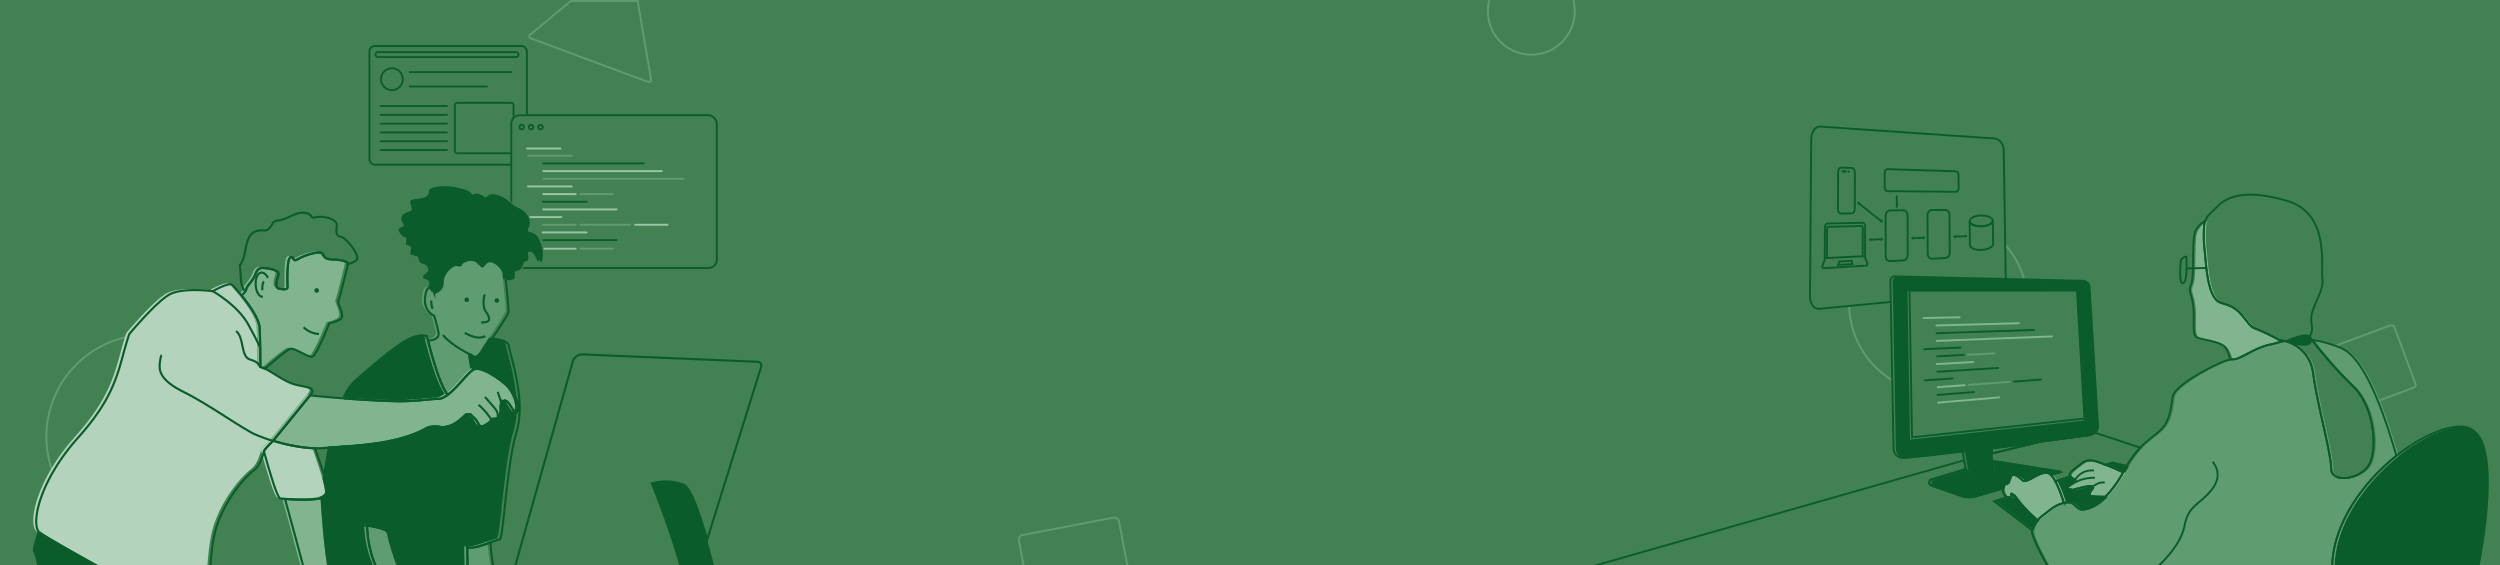 <svg id="Layer_1" data-name="Layer 1" xmlns="http://www.w3.org/2000/svg" xmlns:xlink="http://www.w3.org/1999/xlink" viewBox="0 0 1300 294"><defs><style>.cls-1,.cls-11,.cls-12,.cls-13,.cls-15,.cls-16,.cls-4,.cls-5,.cls-6,.cls-8{fill:none;}.cls-2{clip-path:url(#clip-path);}.cls-3{fill:#428252;}.cls-11,.cls-4{stroke:#5f9c70;}.cls-11,.cls-12,.cls-13,.cls-15,.cls-16,.cls-4,.cls-5,.cls-6,.cls-8{stroke-miterlimit:10;}.cls-13,.cls-15,.cls-5,.cls-6,.cls-8{stroke:#0a5d2b;}.cls-6{stroke-width:0.667px;}.cls-7{fill:#0a5d2b;}.cls-8{stroke-width:0.642px;}.cls-9{fill:#80b590;}.cls-10{fill:#5f9c70;}.cls-11,.cls-12,.cls-13,.cls-16{stroke-linecap:round;}.cls-12{stroke:#99c5a6;}.cls-14{fill:#b3d3bc;}.cls-15{stroke-width:1.116px;}.cls-16{stroke:#80b590;}</style><clipPath id="clip-path"><rect class="cls-1" width="1300" height="294"/></clipPath></defs><g class="cls-2"><rect class="cls-3" width="1300" height="294"/><rect class="cls-4" x="533.853" y="273.216" width="52.998" height="52.998" rx="2.37" transform="translate(-46.3 110.513) rotate(-10.819)"/><rect class="cls-4" x="1217.039" y="173.548" width="34.607" height="34.607" rx="1.547" transform="translate(10.671 441.16) rotate(-20.35)"/><path class="cls-4" d="M331.613.514H296.827l-21.258,17.592a1.036,1.036,0,0,0,.3,1.77l61.304,22.788a1.036,1.036,0,0,0,1.383-1.144Z"/><circle class="cls-4" cx="1007.966" cy="158.003" r="46.393"/><circle class="cls-4" cx="796.286" cy="5.852" r="22.591"/><circle class="cls-4" cx="77.122" cy="227.052" r="53.002"/><rect class="cls-3" x="191.505" y="23.535" width="81.88" height="61.707" rx="2.819"/><rect class="cls-5" x="192.096" y="23.928" width="81.88" height="61.707" rx="2.819"/><rect class="cls-5" x="195.236" y="27.078" width="74.432" height="2.594" rx="1.297"/><line class="cls-5" x1="197.496" y1="55.149" x2="232.794" y2="55.149"/><line class="cls-5" x1="197.496" y1="59.722" x2="232.794" y2="59.722"/><line class="cls-5" x1="197.496" y1="64.296" x2="232.794" y2="64.296"/><line class="cls-5" x1="197.496" y1="68.869" x2="232.794" y2="68.869"/><line class="cls-5" x1="197.496" y1="73.442" x2="232.794" y2="73.442"/><line class="cls-5" x1="197.496" y1="78.015" x2="232.794" y2="78.015"/><rect class="cls-5" x="236.488" y="53.464" width="30.568" height="26.236" rx="1.199"/><line class="cls-5" x1="212.683" y1="37.515" x2="266.358" y2="37.515"/><line class="cls-5" x1="212.683" y1="44.99" x2="253.601" y2="44.99"/><circle class="cls-5" cx="203.796" cy="41.183" r="5.678"/><path class="cls-3" d="M1043.055,151.484l-96.204,9.036a6.56,6.56,0,0,1-7.171-6.741l.292-79.011A10.6,10.6,0,0,1,951.418,64.24l82.622,6.614a9.023,9.023,0,0,1,8.503,8.944Z"/><path class="cls-5" d="M1038.258,151.753l-92.291,8.816c-2.657.254-4.787-2.627-4.758-6.434q.309-40.866.618-81.733c.029-3.807,2.165-6.749,4.771-6.571l90.532,6.184c2.606.178,4.758,2.873,4.806,6.02q.522,33.78,1.044,67.56C1043.029,148.742,1040.914,151.499,1038.258,151.753Z"/><path class="cls-5" d="M1030.209,112.064c-3.326.048-6.009,1.355-5.992,2.918.017,1.563,2.73,2.76,6.06,2.674,3.33-.086,6.013-1.392,5.992-2.918C1036.248,113.213,1033.535,112.016,1030.209,112.064Z"/><path class="cls-5" d="M1030.277,117.657c-3.33.086-6.044-1.111-6.06-2.674.053,4.984.079,7.476.132,12.46.017,1.563,2.738,2.693,6.078,2.524,3.34-.169,6.031-1.543,6.01-3.068-.067-4.864-.1-7.296-.167-12.16C1036.29,116.264,1033.607,117.57,1030.277,117.657Z"/><path class="cls-5" d="M989.86,135.388c-2.866.163-4.3.244-7.166.407-1.192.068-2.159-1.175-2.16-2.777-.003-8.272-.004-12.408-.007-20.68-.001-1.601.96-2.908,2.145-2.918l7.125-.06c1.185-.01,2.15,1.253,2.155,2.821l.058,20.245C992.015,133.995,991.052,135.321,989.86,135.388Z"/><path class="cls-5" d="M1011.743,134.144l-7.166.407c-1.192.068-2.165-1.123-2.173-2.66-.042-7.94-.062-11.91-.104-19.851-.008-1.537.946-2.791,2.132-2.801,2.85-.024,4.275-.036,7.125-.06a2.485,2.485,0,0,1,2.168,2.704c.062,7.766.093,11.65.155,19.416A2.641,2.641,0,0,1,1011.743,134.144Z"/><path class="cls-5" d="M1017.011,99.746,981.54,99.385c-.833-.008-1.509-.931-1.509-2.06-.001-2.945-.001-4.417-.002-7.362-0-1.129.673-2.023,1.504-1.997l35.383,1.11a1.823,1.823,0,0,1,1.522,1.946l.063,6.839A1.698,1.698,0,0,1,1017.011,99.746Z"/><path class="cls-5" d="M962.905,110.962l-5.642.061c-.86.009-1.552-.967-1.546-2.181.038-7.813.056-11.719.094-19.531.006-1.214.704-2.176,1.559-2.149l5.614.177c.855.027,1.546,1.018,1.542,2.213-.024,7.692-.035,11.538-.059,19.23C964.465,109.977,963.765,110.953,962.905,110.962Z"/><path class="cls-6" d="M959.818,89.458l-1.621-.045c-.118-.003-.214-.141-.213-.309h0c.001-.167.097-.3.216-.297l1.62.046c.118.003.214.141.213.308h0C960.033,89.329,959.936,89.462,959.818,89.458Z"/><path class="cls-5" d="M966.552,105.711c4.763,3.842,7.149,5.722,11.932,9.399"/><path class="cls-5" d="M986.378,107.514l-.008-5.164"/><path class="cls-7" d="M965.589,105.014c.336.718.504,1.076.84,1.792.281-.765.421-1.147.702-1.911C966.514,104.942,966.206,104.966,965.589,105.014Z"/><path class="cls-7" d="M979.257,115.611c-.309-.719-.464-1.078-.773-1.799-.309.731-.464,1.097-.774,1.829Z"/><path class="cls-7" d="M986.282,101.149c-.307.713-.461,1.07-.768,1.785l1.543.006C986.746,102.225,986.591,101.866,986.282,101.149Z"/><path class="cls-7" d="M986.326,108.667c.308-.717.462-1.076.769-1.791l-1.544.006C985.86,107.597,986.015,107.954,986.326,108.667Z"/><path class="cls-5" d="M972.317,124.625l6.165-.22"/><path class="cls-7" d="M971.689,124.647c.536.405.804.607,1.341,1.01.001-.846.002-1.269.003-2.116C972.495,123.983,972.227,124.204,971.689,124.647Z"/><path class="cls-7" d="M979.419,124.371c-.537-.399-.805-.599-1.342-1-0.0.839-0,1.258-0,2.096C978.614,125.028,978.883,124.809,979.419,124.371Z"/><path class="cls-5" d="M994.234,123.842l6.166-.22"/><path class="cls-7" d="M993.606,123.865c.538.388.807.582,1.346.968-.003-.813-.004-1.219-.007-2.032C994.409,123.225,994.142,123.438,993.606,123.865Z"/><path class="cls-7" d="M1001.336,123.589c-.539-.382-.808-.574-1.347-.958.004.805.006,1.207.009,2.012C1000.534,124.22,1000.802,124.009,1001.336,123.589Z"/><path class="cls-5" d="M1016.151,123.06l6.165-.22"/><path class="cls-7" d="M1015.523,123.082c.54.371.81.557,1.351.926-.007-.779-.01-1.169-.017-1.948C1016.323,122.468,1016.057,122.672,1015.523,123.082Z"/><path class="cls-7" d="M1023.253,122.806c-.541-.365-.811-.549-1.352-.916l.019,1.928C1022.454,123.412,1022.72,123.21,1023.253,122.806Z"/><path class="cls-5" d="M971.021,136.923c-.471-1.158-.706-1.739-1.177-2.902.013-6.512.019-9.768.032-16.281.002-1.057-.619-1.902-1.388-1.887l-18.127.358c-.769.015-1.397.917-1.404,2.014-.046,6.749-.069,10.124-.116,16.873-.474,1.266-.712,1.9-1.187,3.171-.211.564.066,1.215.506,1.189,8.938-.534,13.406-.801,22.345-1.336C970.945,138.096,971.227,137.44,971.021,136.923Zm-15.287.823c.27-.703.405-1.054.675-1.755l6.499-.355c.142.671.213,1.006.356,1.676C960.252,137.486,958.746,137.573,955.734,137.746Zm12.871-4.511-18.596.946c.036-6.112.054-9.168.09-15.28.003-.528.306-.963.677-.971l17.191-.391c.371-.008.671.399.669.91C968.625,124.363,968.618,127.321,968.605,133.236Z"/><path class="cls-8" d="M961.031,89.232c-.001.204.116.372.261.376.145.004.263-.158.264-.362s-.116-.372-.261-.376C961.15,88.866,961.032,89.028,961.031,89.232Z"/><path class="cls-3" d="M1034.267,232.584c.138.93.288,1.927.441,2.93,9.537-2.325,18.346-4.471,25.853-6.298C1052.376,230.284,1043.264,231.456,1034.267,232.584Z"/><path class="cls-3" d="M1280.807,221.343c-9.037-.733-22.366,5.182-34.855,15.129-17.349,13.817-33.075,35.417-33.414,57.808h75.271C1288.392,291.946,1302.396,223.093,1280.807,221.343Z"/><path class="cls-3" d="M1160.606,186.333c3.501.583,11.086-5.835,19.255-7.585,2.457-.526,5.021-1.315,7.943-1.941a18.142,18.142,0,0,0-2.881-.546s-3.61-2.106-9.025-4.513-4.513-1.203-8.123-5.716-5.415-6.919-12.936-9.025-7.822-21.359-8.724-28.278a66.915,66.915,0,0,1-.159-11.667,9.475,9.475,0,0,1,.562-2.68,11.371,11.371,0,0,0-5.216,5.623c-1.805,4.212-.301,23.164-2.106,27.376-1.805,4.212.602,4.513,1.203,12.334s-.902,14.139,2.106,15.343c3.008,1.203,10.83,1.805,13.838,4.513,1.63,1.467,2.638,4.429,3.223,6.841A3.224,3.224,0,0,1,1160.606,186.333Z"/><path class="cls-3" d="M1223.13,200.026a207.526,207.526,0,0,1-21.074-23.818c-.424-.555-.727-.951-.887-1.151-1.203-1.504,1.805-.602.602-7.822s6.618-15.643,5.716-22.563,3.911-33.994-18.05-40.613-31.287-2.106-35.799,2.106c-2.347,2.191-3.392,3.405-4.278,4.15a9.599,9.599,0,0,0-2.841,4.066,9.475,9.475,0,0,0-.562,2.68,66.915,66.915,0,0,0,.159,11.667c.902,6.919,1.203,26.173,8.724,28.278s9.326,4.513,12.936,9.025,2.708,3.309,8.123,5.716,9.025,4.513,9.025,4.513a18.142,18.142,0,0,1,2.881.546A19.495,19.495,0,0,1,1201.03,187.66a22.008,22.008,0,0,1,1.643,6.049c2.106,16.245,9.326,41.214,9.326,49.337s15.643,5.716,19.855-2.106S1234.862,211.157,1223.13,200.026Z"/><path class="cls-3" d="M1045.783,257.28l1.096-.36C1045.418,255.373,1045.583,256.531,1045.783,257.28Z"/><path class="cls-3" d="M1056.496,275.144l-19.583-14.951,6.687-2.196c-.83-.284-1.68-1.063-2.175-2.918a7.141,7.141,0,0,1-.255-1.552c-5.633,1.629-10.768,3.119-14.057,4.075a12.168,12.168,0,0,1-7.415-.2l-15.586-5.455a1.661,1.661,0,0,1,.067-3.158l17.782-5.393-.792-4.578c-50.816,12.405-113.38,27.759-113.915,28.294-.903.902-.602,15.944-.602,15.944l37.604,10.529,120.657.695S1056.467,279.62,1056.467,275.536C1056.467,275.403,1056.486,275.274,1056.496,275.144Z"/><path class="cls-3" d="M1060.561,229.217c-7.506,1.827-16.316,3.972-25.853,6.298.211,1.391.426,2.79.619,4.041a12.703,12.703,0,0,1,3.577.041l32.905,5.254c-.185,0-2.336.583-5.635,1.51a13.459,13.459,0,0,1,2.445,3.419l7.666-2.518c-1.34-1.482,1.81-3.525,5.752-6.623,3.992-3.137,7.447-1.408,12.664.574l3.581-1.176s3.722.91,7.436,1.775a51.347,51.347,0,0,1,7.04-9.541l-23.976-7.943a4.928,4.928,0,0,1-2.967,1.552C1080.68,226.568,1071.44,227.799,1060.561,229.217Z"/><path class="cls-3" d="M1076.322,260.795c1.875.156,3.968,3.724,6.095,3.727,4.139.007,8.434-2.834,12.278-6.775a53.565,53.565,0,0,1-6.942-.261c-4.212-.602,0-3.309,0-4.813,0-1.504-9.928,1.504-9.928,1.504a18.928,18.928,0,0,1-3.61-.902c-1.504-.602,4.513-4.212,4.513-4.212l-2.106-1.504a2.084,2.084,0,0,1-.337-.296l-7.666,2.518a66.095,66.095,0,0,1,4.395,11.244A11.251,11.251,0,0,1,1076.322,260.795Z"/><path class="cls-3" d="M1059.28,269.98a65.203,65.203,0,0,1-10.936-11.291c-.613-.801-1.092-1.373-1.466-1.769l-1.096.36c.075.282.155.507.155.507a3.228,3.228,0,0,1-2.338.21l-6.687,2.196,19.583,14.951A8.774,8.774,0,0,1,1059.28,269.98Z"/><path class="cls-3" d="M1094.702,241.213c.287.109.576.218.873.328,2.315.853,5.37,2.199,8.286,3.559.045-.083.093-.167.138-.25.587-1.084,1.159-2.091,1.72-3.038-3.714-.865-7.436-1.775-7.436-1.775Z"/><path class="cls-3" d="M1095.576,241.541c-.298-.11-.587-.219-.873-.328-5.217-1.982-8.672-3.711-12.664-.574-3.942,3.098-7.093,5.141-5.752,6.623a2.084,2.084,0,0,0,.337.296l2.106,1.504s-6.017,3.61-4.513,4.212a18.928,18.928,0,0,0,3.61.902s9.928-3.008,9.928-1.504c0,1.504-4.212,4.212,0,4.813a53.565,53.565,0,0,0,6.942.261,59.933,59.933,0,0,0,9.166-12.646C1100.945,243.74,1097.89,242.394,1095.576,241.541Z"/><path class="cls-3" d="M1217.206,180.498a61.056,61.056,0,0,0-15.15-4.29A207.526,207.526,0,0,0,1223.13,200.026c11.733,11.131,12.936,33.092,8.724,40.914s-19.855,10.228-19.855,2.106-7.22-33.092-9.326-49.337a22.008,22.008,0,0,0-1.643-6.049,19.495,19.495,0,0,0-13.225-10.853c-2.922.626-5.486,1.415-7.943,1.941-8.169,1.751-15.754,8.169-19.255,7.585a3.224,3.224,0,0,0-1.04.078c-5.966,1.159-28.799,13.201-29.886,19.178-1.167,6.418-1.167,13.42-7.585,18.672-3.364,2.753-6.316,4.845-9.337,8.011a51.347,51.347,0,0,0-7.04,9.541c-.561.947-1.133,1.954-1.72,3.038-.045.083-.092.167-.138.25a59.933,59.933,0,0,1-9.166,12.646c-3.844,3.941-8.139,6.782-12.278,6.775-2.127-.004-4.22-3.571-6.095-3.727a11.251,11.251,0,0,0-3.308.229c-4.404.946-7.836,4.174-9.269,5.248a36.574,36.574,0,0,0-4.466,3.708,8.774,8.774,0,0,0-2.784,5.164c-.01.131-.029.26-.029.392,0,4.085,8.446,18.745,8.446,18.745h147.625c.339-22.392,16.065-43.991,33.414-57.808C1239.421,214.194,1229.558,185.584,1217.206,180.498Z"/><path class="cls-3" d="M1043.531,251.168l1.203-3.309c1.203-3.309,5.114-.301,6.919,1.504s8.123-4.813,12.936-3.911a3.35,3.35,0,0,1,1.585.908c3.299-.927,5.45-1.51,5.635-1.51l-32.905-5.254a12.703,12.703,0,0,0-3.577-.041c.385,2.496.683,4.393.683,4.393l-13.538,2.407-.512-2.959-17.782,5.393a1.661,1.661,0,0,0-.067,3.158l15.586,5.455a12.168,12.168,0,0,0,7.415.2c3.29-.956,8.424-2.446,14.057-4.075C1041.058,250.724,1043.531,251.168,1043.531,251.168Z"/><path class="cls-3" d="M1068.619,249.78a13.459,13.459,0,0,0-2.445-3.419,3.35,3.35,0,0,0-1.585-.908c-4.813-.902-11.131,5.716-12.936,3.911s-5.716-4.813-6.919-1.504l-1.203,3.309s-2.473-.444-2.36,2.359a7.141,7.141,0,0,0,.255,1.552c.495,1.855,1.345,2.634,2.175,2.918a3.228,3.228,0,0,0,2.338-.21s-.08-.225-.155-.507c-.2-.749-.365-1.906,1.096-.36.374.395.853.968,1.466,1.769A65.203,65.203,0,0,0,1059.28,269.98a36.574,36.574,0,0,1,4.466-3.708c1.433-1.075,4.865-4.303,9.269-5.248A66.095,66.095,0,0,0,1068.619,249.78Z"/><path class="cls-3" d="M1035.327,239.555c-.193-1.251-.408-2.65-.619-4.041-.152-1.003-.303-2-.441-2.93-4.71.591-9.386,1.168-13.882,1.713l.783,4.521.792,4.578.512,2.959,13.538-2.407S1035.713,242.051,1035.327,239.555Z"/><path class="cls-3" d="M1085.659,148.116a2.642,2.642,0,0,0-2.612-2.623l-97.928-2.299a2.285,2.285,0,0,0-2.311,2.329l1.661,87.197a5.006,5.006,0,0,0,5.395,4.899c6.368-.496,17.705-1.771,30.523-3.323,4.495-.544,9.172-1.122,13.882-1.713,8.997-1.128,18.109-2.3,26.293-3.367,10.88-1.418,20.119-2.649,25.255-3.337a4.99,4.99,0,0,0,4.296-4.967Z"/><path class="cls-5" d="M1035.648,233.275c.138.93.288,1.927.441,2.93,9.537-2.325,18.346-4.471,25.852-6.298C1053.757,230.974,1044.645,232.147,1035.648,233.275Z"/><path class="cls-7" d="M1282.188,222.033c-9.037-.733-22.366,5.182-34.855,15.129-17.349,13.817-33.075,35.417-33.414,57.808h75.271C1289.773,292.637,1303.777,223.784,1282.188,222.033Z"/><path class="cls-9" d="M1161.987,187.023c3.501.583,11.086-5.835,19.255-7.585,2.457-.526,5.021-1.315,7.943-1.941a18.142,18.142,0,0,0-2.881-.546s-3.61-2.106-9.025-4.513-4.513-1.203-8.123-5.716-5.415-6.919-12.936-9.025-7.822-21.359-8.724-28.278a66.915,66.915,0,0,1-.159-11.667,9.475,9.475,0,0,1,.562-2.68,11.371,11.371,0,0,0-5.216,5.623c-1.805,4.212-.301,23.164-2.106,27.376-1.805,4.212.602,4.513,1.203,12.334s-.902,14.139,2.106,15.343c3.008,1.203,10.83,1.805,13.838,4.513,1.63,1.467,2.638,4.429,3.223,6.841A3.224,3.224,0,0,1,1161.987,187.023Z"/><path class="cls-3" d="M1224.51,200.716a207.526,207.526,0,0,1-21.074-23.818c-.424-.555-.727-.951-.887-1.151-1.203-1.504,1.805-.602.602-7.822s6.618-15.643,5.716-22.563,3.911-33.994-18.05-40.613-31.287-2.106-35.799,2.106c-2.347,2.191-3.392,3.405-4.278,4.15a9.599,9.599,0,0,0-2.841,4.066,9.475,9.475,0,0,0-.562,2.68,66.915,66.915,0,0,0,.159,11.667c.902,6.919,1.203,26.173,8.724,28.278s9.326,4.513,12.936,9.025,2.708,3.309,8.123,5.716,9.025,4.513,9.025,4.513a18.142,18.142,0,0,1,2.881.546,19.495,19.495,0,0,1,13.225,10.853,22.008,22.008,0,0,1,1.643,6.049c2.106,16.245,9.326,41.214,9.326,49.337s15.643,5.716,19.855-2.106S1236.243,211.847,1224.51,200.716Z"/><path class="cls-5" d="M1047.164,257.97l1.096-.36C1046.799,256.064,1046.964,257.221,1047.164,257.97Z"/><path class="cls-3" d="M1057.877,275.834l-19.583-14.951,6.687-2.196c-.83-.284-1.68-1.063-2.175-2.918a7.141,7.141,0,0,1-.255-1.552c-5.633,1.629-10.768,3.119-14.057,4.075a12.168,12.168,0,0,1-7.415-.2l-15.586-5.455a1.661,1.661,0,0,1,.067-3.158l17.782-5.393-.792-4.578c-50.816,12.405-113.38,27.759-113.915,28.294-.903.902-.602,15.944-.602,15.944l37.604,10.529,120.657.695s-8.446-14.66-8.446-18.745C1057.848,276.094,1057.867,275.965,1057.877,275.834Z"/><path class="cls-3" d="M1061.942,229.907c-7.506,1.827-16.316,3.972-25.852,6.298.211,1.391.426,2.79.619,4.041a12.703,12.703,0,0,1,3.577.041l32.905,5.254c-.185,0-2.336.583-5.635,1.51a13.459,13.459,0,0,1,2.445,3.419l7.666-2.518c-1.34-1.482,1.81-3.525,5.752-6.623,3.992-3.137,7.447-1.408,12.664.574l3.581-1.176s3.722.91,7.436,1.775a51.347,51.347,0,0,1,7.04-9.541l-23.976-7.943a4.928,4.928,0,0,1-2.967,1.552C1082.061,227.259,1072.821,228.489,1061.942,229.907Z"/><path class="cls-7" d="M1077.703,261.485c1.875.156,3.968,3.724,6.095,3.727,4.139.007,8.434-2.834,12.278-6.775a53.565,53.565,0,0,1-6.942-.261c-4.212-.602,0-3.309,0-4.813,0-1.504-9.928,1.504-9.928,1.504a18.928,18.928,0,0,1-3.61-.902c-1.504-.602,4.513-4.212,4.513-4.212l-2.106-1.504a2.084,2.084,0,0,1-.337-.296l-7.666,2.518a66.095,66.095,0,0,1,4.395,11.244A11.251,11.251,0,0,1,1077.703,261.485Z"/><path class="cls-7" d="M1060.661,270.67a65.203,65.203,0,0,1-10.936-11.291c-.613-.801-1.092-1.373-1.466-1.769l-1.096.36c.075.282.155.507.155.507a3.228,3.228,0,0,1-2.338.21l-6.687,2.196,19.583,14.951A8.774,8.774,0,0,1,1060.661,270.67Z"/><path class="cls-7" d="M1096.083,241.904c.287.109.576.218.873.328,2.315.853,5.37,2.199,8.286,3.559.045-.083.093-.167.138-.25.587-1.084,1.159-2.091,1.72-3.038-3.714-.865-7.436-1.775-7.436-1.775Z"/><path class="cls-9" d="M1096.956,242.232c-.298-.11-.587-.219-.873-.328-5.217-1.982-8.672-3.711-12.664-.574-3.942,3.098-7.093,5.141-5.752,6.623a2.084,2.084,0,0,0,.337.296l2.106,1.504s-6.017,3.61-4.513,4.212a18.928,18.928,0,0,0,3.61.902s9.928-3.008,9.928-1.504c0,1.504-4.212,4.212,0,4.813a53.565,53.565,0,0,0,6.942.261,59.933,59.933,0,0,0,9.166-12.646C1102.326,244.431,1099.271,243.084,1096.956,242.232Z"/><path class="cls-10" d="M1218.587,181.188a61.056,61.056,0,0,0-15.15-4.29,207.526,207.526,0,0,0,21.074,23.818c11.733,11.131,12.936,33.092,8.724,40.914s-19.855,10.228-19.855,2.106-7.22-33.092-9.326-49.337a22.008,22.008,0,0,0-1.643-6.049,19.495,19.495,0,0,0-13.225-10.853c-2.922.626-5.486,1.415-7.943,1.941-8.169,1.751-15.754,8.169-19.255,7.585a3.224,3.224,0,0,0-1.04.078c-5.966,1.159-28.799,13.201-29.886,19.178-1.167,6.418-1.167,13.42-7.585,18.672-3.364,2.753-6.316,4.845-9.337,8.011a51.347,51.347,0,0,0-7.04,9.541c-.561.947-1.133,1.954-1.72,3.038-.045.083-.092.167-.138.25a59.933,59.933,0,0,1-9.166,12.646c-3.844,3.941-8.139,6.782-12.278,6.775-2.127-.004-4.22-3.571-6.095-3.727a11.251,11.251,0,0,0-3.308.229c-4.404.946-7.836,4.174-9.269,5.248a36.574,36.574,0,0,0-4.466,3.708,8.774,8.774,0,0,0-2.784,5.164c-.01.131-.029.26-.029.392,0,4.085,8.446,18.745,8.446,18.745h147.625c.339-22.392,16.066-43.991,33.414-57.808C1240.802,214.884,1230.939,186.275,1218.587,181.188Z"/><path class="cls-7" d="M1044.912,251.858l1.203-3.309c1.203-3.309,5.114-.301,6.919,1.504s8.123-4.813,12.936-3.911a3.35,3.35,0,0,1,1.585.908c3.299-.927,5.45-1.51,5.635-1.51L1040.285,240.287a12.703,12.703,0,0,0-3.577-.041c.385,2.496.683,4.393.683,4.393l-13.538,2.407-.512-2.959-17.782,5.393a1.661,1.661,0,0,0-.067,3.158l15.586,5.455a12.168,12.168,0,0,0,7.415.2c3.29-.956,8.424-2.446,14.057-4.075C1042.439,251.414,1044.912,251.858,1044.912,251.858Z"/><path class="cls-9" d="M1070,250.47a13.459,13.459,0,0,0-2.445-3.419,3.35,3.35,0,0,0-1.585-.908c-4.813-.902-11.131,5.716-12.936,3.911s-5.716-4.813-6.919-1.504l-1.203,3.309s-2.473-.444-2.36,2.359a7.141,7.141,0,0,0,.255,1.552c.495,1.855,1.345,2.634,2.175,2.918a3.228,3.228,0,0,0,2.338-.21s-.08-.225-.155-.507c-.2-.749-.365-1.906,1.096-.36.374.395.853.968,1.466,1.769a65.203,65.203,0,0,0,10.936,11.291,36.574,36.574,0,0,1,4.466-3.708c1.433-1.075,4.865-4.303,9.269-5.248A66.095,66.095,0,0,0,1070,250.47Z"/><path class="cls-7" d="M1036.708,240.246c-.193-1.251-.408-2.65-.619-4.041-.152-1.003-.303-2-.441-2.93-4.71.591-9.386,1.168-13.882,1.713l.783,4.521.792,4.578.512,2.959,13.538-2.407S1037.094,242.742,1036.708,240.246Z"/><path class="cls-7" d="M1087.04,148.807a2.642,2.642,0,0,0-2.612-2.623l-97.928-2.299a2.285,2.285,0,0,0-2.311,2.329l1.661,87.197a5.006,5.006,0,0,0,5.395,4.899c6.368-.496,17.705-1.771,30.523-3.323,4.495-.544,9.172-1.122,13.882-1.713,8.997-1.128,18.109-2.3,26.293-3.367,10.88-1.418,20.119-2.649,25.255-3.337a4.99,4.99,0,0,0,4.296-4.967Z"/><path class="cls-5" d="M1034.444,233.098c.138.93.288,1.927.441,2.93,9.537-2.325,18.346-4.471,25.852-6.298C1052.553,230.798,1043.441,231.97,1034.444,233.098Z"/><path class="cls-5" d="M1280.984,221.857c-9.037-.733-22.366,5.182-34.855,15.129-17.349,13.817-33.075,35.417-33.414,57.808h75.271C1288.569,292.46,1302.573,223.607,1280.984,221.857Z"/><path class="cls-5" d="M1160.783,186.847c3.501.583,11.086-5.835,19.255-7.585,2.457-.526,5.021-1.315,7.943-1.941a18.141,18.141,0,0,0-2.881-.546s-3.61-2.106-9.025-4.513-4.513-1.203-8.123-5.716c-3.61-4.513-5.415-6.919-12.936-9.025-7.521-2.106-7.822-21.359-8.724-28.278a66.914,66.914,0,0,1-.159-11.667,9.475,9.475,0,0,1,.562-2.68,11.371,11.371,0,0,0-5.216,5.623c-1.805,4.212-.301,23.164-2.106,27.376-1.805,4.212.602,4.513,1.203,12.334.602,7.822-.902,14.139,2.106,15.343,3.008,1.203,10.83,1.805,13.838,4.513,1.63,1.467,2.638,4.429,3.223,6.841A3.223,3.223,0,0,1,1160.783,186.847Z"/><path class="cls-5" d="M1223.306,200.54a207.525,207.525,0,0,1-21.074-23.818c-.424-.555-.727-.951-.887-1.151-1.203-1.504,1.805-.602.602-7.822s6.618-15.643,5.716-22.563,3.911-33.994-18.05-40.613c-21.961-6.618-31.287-2.106-35.799,2.106-2.347,2.191-3.392,3.405-4.278,4.15a9.599,9.599,0,0,0-2.841,4.066,9.475,9.475,0,0,0-.562,2.68,66.914,66.914,0,0,0,.159,11.667c.902,6.919,1.203,26.173,8.724,28.278,7.521,2.106,9.326,4.513,12.936,9.025,3.61,4.513,2.708,3.309,8.123,5.716s9.025,4.513,9.025,4.513a18.141,18.141,0,0,1,2.881.546,19.495,19.495,0,0,1,13.225,10.854,22.008,22.008,0,0,1,1.643,6.049c2.106,16.245,9.326,41.214,9.326,49.337,0,8.123,15.643,5.716,19.855-2.106S1235.039,211.671,1223.306,200.54Z"/><path class="cls-5" d="M1045.959,257.794l1.096-.36C1045.594,255.887,1045.76,257.045,1045.959,257.794Z"/><path class="cls-5" d="M1056.673,275.658,1037.089,260.707l6.687-2.196c-.83-.284-1.68-1.063-2.175-2.918a7.141,7.141,0,0,1-.255-1.552c-5.633,1.629-10.768,3.119-14.057,4.075a12.168,12.168,0,0,1-7.415-.2l-15.586-5.455a1.661,1.661,0,0,1,.067-3.158l17.782-5.393-.792-4.578L821.47,296.367l243.619-1.572s-8.446-14.66-8.446-18.745C1056.644,275.918,1056.662,275.788,1056.673,275.658Z"/><path class="cls-5" d="M1060.737,229.731c-7.506,1.827-16.316,3.972-25.852,6.298.211,1.391.426,2.79.619,4.041a12.703,12.703,0,0,1,3.577.041l32.905,5.254c-.185,0-2.336.583-5.635,1.51a13.458,13.458,0,0,1,2.445,3.419l7.666-2.518c-1.34-1.482,1.81-3.525,5.752-6.623,3.992-3.137,7.447-1.408,12.664.574l3.581-1.176s3.722.91,7.436,1.775a51.346,51.346,0,0,1,7.04-9.541l-23.976-7.943a4.928,4.928,0,0,1-2.967,1.552C1080.856,227.082,1071.617,228.313,1060.737,229.731Z"/><path class="cls-5" d="M1076.499,261.309c1.875.156,3.968,3.724,6.095,3.727,4.139.007,8.434-2.834,12.278-6.775a53.567,53.567,0,0,1-6.942-.261c-4.212-.602,0-3.309,0-4.813,0-1.504-9.928,1.504-9.928,1.504a18.929,18.929,0,0,1-3.61-.902c-1.504-.602,4.513-4.212,4.513-4.212l-2.106-1.504a2.085,2.085,0,0,1-.337-.296l-7.666,2.518a66.096,66.096,0,0,1,4.395,11.244A11.251,11.251,0,0,1,1076.499,261.309Z"/><path class="cls-5" d="M1059.457,270.494a65.202,65.202,0,0,1-10.936-11.291c-.613-.801-1.092-1.373-1.466-1.769l-1.096.36c.075.282.155.507.155.507a3.228,3.228,0,0,1-2.338.21l-6.687,2.196,19.583,14.951A8.774,8.774,0,0,1,1059.457,270.494Z"/><path class="cls-5" d="M1094.879,241.727c.287.109.576.218.873.328,2.315.853,5.37,2.199,8.286,3.559.045-.083.093-.167.138-.25.587-1.084,1.159-2.091,1.72-3.038-3.714-.865-7.436-1.775-7.436-1.775Z"/><path class="cls-5" d="M1095.752,242.055c-.298-.11-.587-.219-.873-.328-5.217-1.982-8.672-3.711-12.664-.574-3.942,3.098-7.093,5.141-5.752,6.623a2.085,2.085,0,0,0,.337.296l2.106,1.504s-6.017,3.61-4.513,4.212a18.929,18.929,0,0,0,3.61.902s9.928-3.008,9.928-1.504c0,1.504-4.212,4.212,0,4.813a53.567,53.567,0,0,0,6.942.261,59.933,59.933,0,0,0,9.166-12.646C1101.122,244.254,1098.067,242.908,1095.752,242.055Z"/><path class="cls-5" d="M1217.382,181.012a61.057,61.057,0,0,0-15.15-4.29,207.525,207.525,0,0,0,21.074,23.818c11.733,11.131,12.936,33.092,8.724,40.914s-19.855,10.228-19.855,2.106c0-8.123-7.22-33.092-9.326-49.337a22.008,22.008,0,0,0-1.643-6.049,19.495,19.495,0,0,0-13.225-10.854c-2.921.626-5.486,1.415-7.943,1.941-8.169,1.75-15.754,8.169-19.255,7.585a3.223,3.223,0,0,0-1.04.078c-5.966,1.159-28.799,13.201-29.886,19.178-1.167,6.418-1.167,13.42-7.585,18.672-3.364,2.753-6.316,4.845-9.337,8.011a51.346,51.346,0,0,0-7.04,9.541c-.561.947-1.133,1.954-1.72,3.038-.045.083-.092.167-.138.25a59.933,59.933,0,0,1-9.166,12.646c-3.844,3.941-8.139,6.782-12.278,6.775-2.127-.004-4.22-3.571-6.095-3.727a11.251,11.251,0,0,0-3.308.229c-4.404.946-7.836,4.174-9.269,5.248a36.574,36.574,0,0,0-4.466,3.708,8.774,8.774,0,0,0-2.784,5.164c-.01.131-.029.26-.029.392,0,4.085,8.446,18.745,8.446,18.745h147.625c.339-22.392,16.065-43.991,33.414-57.808C1239.598,214.708,1229.734,186.098,1217.382,181.012Z"/><path class="cls-5" d="M1043.708,251.682l1.203-3.309c1.203-3.309,5.114-.301,6.919,1.504s8.123-4.813,12.936-3.911a3.35,3.35,0,0,1,1.585.908c3.299-.927,5.45-1.51,5.635-1.51l-32.905-5.254a12.703,12.703,0,0,0-3.577-.041c.385,2.496.683,4.393.683,4.393l-13.538,2.407-.512-2.959-17.782,5.393a1.661,1.661,0,0,0-.067,3.158l15.586,5.455a12.168,12.168,0,0,0,7.415.2c3.29-.956,8.424-2.446,14.057-4.075C1041.235,251.238,1043.708,251.682,1043.708,251.682Z"/><path class="cls-5" d="M1068.796,250.294a13.458,13.458,0,0,0-2.445-3.419,3.35,3.35,0,0,0-1.585-.908c-4.813-.902-11.131,5.716-12.936,3.911s-5.716-4.813-6.919-1.504l-1.203,3.309s-2.473-.444-2.36,2.359a7.141,7.141,0,0,0,.255,1.552c.495,1.855,1.345,2.634,2.175,2.918a3.228,3.228,0,0,0,2.338-.21s-.08-.225-.155-.507c-.2-.749-.365-1.906,1.096-.36.374.395.853.968,1.466,1.769a65.202,65.202,0,0,0,10.936,11.291,36.574,36.574,0,0,1,4.466-3.708c1.433-1.075,4.865-4.303,9.269-5.248A66.096,66.096,0,0,0,1068.796,250.294Z"/><path class="cls-5" d="M1035.504,240.069c-.193-1.251-.408-2.65-.619-4.041-.152-1.003-.303-2-.441-2.93-4.71.591-9.386,1.168-13.882,1.713l.783,4.521.792,4.578.512,2.959,13.538-2.407S1035.889,242.566,1035.504,240.069Z"/><path class="cls-5" d="M1085.835,148.631a2.642,2.642,0,0,0-2.612-2.623l-97.928-2.299a2.285,2.285,0,0,0-2.311,2.329l1.661,87.197a5.006,5.006,0,0,0,5.395,4.899c6.368-.496,17.705-1.771,30.523-3.323,4.495-.544,9.171-1.122,13.882-1.713,8.997-1.128,18.109-2.3,26.293-3.367,10.88-1.418,20.119-2.649,25.255-3.337a4.99,4.99,0,0,0,4.296-4.967Z"/><path class="cls-5" d="M1121.822,294.794s12.006-10.305,14.094-21.267,7.308-10.44,14.094-18.792.522-14.616.522-14.616"/><path class="cls-5" d="M1087.93,253.186s4.147-3.265,6.51-2.084"/><path class="cls-5" d="M1078.905,249.576c.855-1.005,3.555-5.561,9.967-4.886"/><path class="cls-5" d="M1074.393,253.788c1.655-.661,5.705-5.386,14.985-5.386"/><line class="cls-5" x1="1147.455" y1="139.329" x2="1136.61" y2="139.622"/><path class="cls-5" d="M1136.904,133.468s.879,13.189-1.759,13.775c-1.911.425-1.514-6.998-1.151-11.119a2.915,2.915,0,0,1,2.909-2.656Z"/><path class="cls-7" d="M1187.981,177.321s14.093,6.017,14.251-.599S1187.981,177.321,1187.981,177.321Z"/><rect class="cls-3" x="265.874" y="59.93" width="106.86" height="79.443" rx="4.379"/><line class="cls-11" x1="274.558" y1="81.01" x2="297.381" y2="81.01"/><line class="cls-12" x1="274.558" y1="96.953" x2="297.381" y2="96.953"/><line class="cls-12" x1="274.558" y1="112.895" x2="291.897" y2="112.895"/><line class="cls-12" x1="274.089" y1="77.225" x2="291.428" y2="77.225"/><line class="cls-13" x1="282.237" y1="104.924" x2="305.059" y2="104.924"/><line class="cls-12" x1="282.237" y1="120.866" x2="305.059" y2="120.866"/><line class="cls-13" x1="282.487" y1="84.996" x2="334.748" y2="84.996"/><line class="cls-12" x1="282.487" y1="88.981" x2="344.16" y2="88.981"/><line class="cls-12" x1="282.487" y1="108.909" x2="320.629" y2="108.909"/><line class="cls-13" x1="282.487" y1="124.852" x2="320.629" y2="124.852"/><line class="cls-11" x1="282.487" y1="92.967" x2="355.306" y2="92.967"/><line class="cls-12" x1="282.487" y1="100.938" x2="299.328" y2="100.938"/><line class="cls-11" x1="301.807" y1="100.938" x2="318.648" y2="100.938"/><line class="cls-12" x1="282.487" y1="129.333" x2="299.328" y2="129.333"/><line class="cls-11" x1="301.807" y1="129.333" x2="318.648" y2="129.333"/><line class="cls-11" x1="282.487" y1="116.881" x2="299.328" y2="116.881"/><line class="cls-12" x1="330.291" y1="116.881" x2="347.132" y2="116.881"/><line class="cls-11" x1="301.807" y1="116.881" x2="327.565" y2="116.881"/><rect class="cls-5" x="265.874" y="59.93" width="106.86" height="79.443" rx="4.379"/><circle class="cls-13" cx="271.293" cy="66.077" r="1.174"/><circle class="cls-13" cx="276.166" cy="66.077" r="1.174"/><circle class="cls-13" cx="281.038" cy="66.077" r="1.174"/><path class="cls-3" d="M35.485,319.35l67.842.236c-1.305-2.976-2.919-6.955-4.604-11.241-8.52,1.019-19.925.429-25.128-1.873C72.45,305.965,28.049,281.774,21.658,277.162c-1.47,4.894-2.458,9.418-2.458,9.418,7.307,16.643,3.494,58.725,3.494,58.725s17.567-.13,37.176-.166L34.539,321.756A1.387,1.387,0,0,1,35.485,319.35Z"/><path class="cls-3" d="M169.979,249.801c-1.254-4.553-3.288-10.665-5.425-16.682-7.986-.213-16.426-2.292-21.847-3.904l-.105.129s-4.356,4.096-4.666,5.364c3.05,11.024,7.023,24.31,8.506,24.495.402.05,1.277.14,2.464.238,4.925.403,15.263.926,19.942-.772l.001-0c1.313-.477,2.184-1.127,2.359-2.005C171.407,255.675,170.905,253.163,169.979,249.801Z"/><path class="cls-3" d="M202.612,324.009c-.511-.469-1.496-1.662-2.682-2.993-.321-.36-.657-.73-1.003-1.099-1.704-1.82-3.64-3.604-5.174-3.961-5.566-1.296-13.094-2.956-17.016-6.466-4.387-3.925-6.968-35.01-7.887-50.82l-.001 0c-4.68,1.698-15.017,1.175-19.942.772,1.444,5.221,9.05,32.802,12.777,47.708,1.031,4.124,2.004,8.015,2.999,11.219.153.493.306.972.46,1.431.078.232.156.457.234.679,1.626,4.614,3.354,7.163,5.515,5.723,3.81-2.54,2.728-5.145,8.902-2.058,1.238.619,7.632,3.71,9.127,3.758,1.832.059-.361-4.774,1.235-3.805.997.606,3.379,4.142,6.281,3.0.302-.119-1.39-4.951-1.028-4.91,1.176.132,4.777,3.327,6.262,3.836C204.229,326.899,204.777,325.994,202.612,324.009Z"/><path class="cls-3" d="M223.287,177.134c-.383-1.519-.601-2.447-.601-2.447-6.767-1.592-17.514,7.165-36.222,23.485a27.134,27.134,0,0,0-6.145,9.042c8.635.652,18.285,1.228,26.825,1.429a115.946,115.946,0,0,0,11.938-.486c4.457-.371,8.071-.801,9.17-.732,1.634.102,3.422-.748,5.242-2.094C229.354,200.106,224.874,183.431,223.287,177.134Z"/><path class="cls-3" d="M263.974,200.118c-3.69-3.122-8.567-6.436-12.419-7.734a6.97,6.97,0,0,0-4.224-.384,3.133,3.133,0,0,0-.589.288c-2.906,1.736-8.196,9.304-13.247,13.043-1.82,1.347-3.608,2.197-5.242,2.094-1.099-.069-4.713.361-9.17.732a115.946,115.946,0,0,1-11.938.486c-8.54-.201-18.19-.777-26.825-1.429-7.253-.548-13.787-1.148-18.345-1.626l-5.451,6.686-13.815,16.943c5.422,1.612,13.862,3.691,21.847,3.904a43.346,43.346,0,0,0,4.839-.122c1.066-.091,2.213-.176,3.415-.259,13.879-.956,36.128-1.684,50.925-10.103A8.985,8.985,0,0,1,229.677,221.98c7.457,1.156,12.191-4.419,14.141-6.11,1.653-1.433,1.852.309,3.633,1.579,1.452,1.036,2.002,3.921,3.632,4.378,1.853.519,3.811-1.267,4.94-1.889.669-.368,1.422-1.87,2.18-2.18.857-.351,1.713.48,2.325-.145a5.751,5.751,0,0,0,1.416-4.101,7.413,7.413,0,0,1,1.218-5.277,4.015,4.015,0,0,1,2.162,1.531c1.531,2.083,3.162,5.505,3.923,4.795C271.426,212.528,269.251,204.583,263.974,200.118Z"/><path class="cls-3" d="M226.512,152.367s4.589-1.147,4.398-5.545,4.972-9.752,7.84-8.987.191-.574,4.016-2.103a6.362,6.362,0,0,1,8.031,2.295c1.53,2.103,1.912-3.442,6.119-1.912s6.501,5.736,6.501,6.501c0,.187.114,1.323.284,2.959,2.347.33,4.897.2,4.688-2.003-.382-4.015,1.721-1.912,3.251-3.824s.765-3.442,2.868-4.016,0-4.78.956-4.78c.426,0,2.69-.242,4.015,1.339,1.652,1.969,2.423,5.67,3.059,3.442,1.147-4.016.191-7.84-1.912-12.047s-6.884-1.339-4.972-5.545c1.912-4.207-1.721-8.605-5.545-10.134s-5.354-5.163-10.134-6.31-4.78,3.442-7.075.956c-2.295-2.486-4.016-.956-5.354-.765-1.339.191-1.53-2.295-4.589-3.059s-9.752-2.677-16.445-.382c-2.316.794,0,3.059-3.251,4.589s-8.605.191-7.649,3.251,1.339,3.824-.956,4.398c-2.295.574-5.163,2.677-3.059,5.545,2.103,2.868-2.295,2.295-2.103,3.824s2.295,4.015,3.633,3.824-.956,3.824.956,4.207,2.103.765,1.721,2.486-.191,3.059,1.53,2.486c1.721-.574,2.677,2.103,2.868,3.251.191,1.147,1.721,1.147,2.677,1.53.956.382,3.059,2.868,1.721,4.016s-4.207,3.251-.956,3.824c2.659.469,1.737,3.111,1.208,4.372A5.703,5.703,0,0,1,226.512,152.367Z"/><path class="cls-3" d="M263.7,145.574c-.17-1.636-.284-2.772-.284-2.959,0-.765-2.295-4.972-6.501-6.501s-4.589,4.016-6.119,1.912a6.362,6.362,0,0,0-8.031-2.295c-3.824,1.53-1.147,2.868-4.016,2.103s-8.031,4.589-7.84,8.987-4.398,5.545-4.398,5.545a5.703,5.703,0,0,0-1.661-2.321c-1.33-.939-2.724.121-3.12,4.998-.574,7.075,4.78,9.178,4.78,9.178s2.486,8.605,2.295,9.752c-.394,2.363-3.185,3.026-5.52,3.16,1.587,6.297,6.067,22.972,10.207,28.196,5.051-3.739,10.341-11.307,13.247-13.043l-.342-2.14-.901-5.632c.691.4,1.444.821,2.048,1.123,1.53.765,3.824-.956,4.972-3.251.404-.808,2.065-3.3,4.055-6.28,3.662-5.485,8.442-12.626,8.566-13.989C265.282,160.529,264.225,150.64,263.7,145.574Z"/><path class="cls-3" d="M138.442,191.724c-1.453-.59-2.335-.943-2.335-.943s0-12.99-.406-20.296c-.26-4.676-5.338-11.841-9.388-16.823-2.279-2.804-4.234-4.919-4.819-5.503-1.624-1.624-10.148,3.247-10.148,3.247s-15.425-2.03-22.326,1.624c-6.901,3.653-21.108,20.702-21.108,20.702-5.683,16.643-5.277,30.039-26.385,53.582-21.108,23.544-24.762,45.87-20.296,49.523.114.093.261.204.428.324C28.049,281.774,72.45,305.965,73.594,306.471c5.203,2.302,16.608,2.892,25.128,1.873,5.806-.694,10.272-2.136,10.521-4.292.961-8.335,1.083-21.434,4.379-31.048,5.316-15.508,15.985-26.201,18.832-28.234,2.955-2.11,4.591-6.414,5.482-10.061.31-1.269,4.666-5.364,4.666-5.364l.105-.129,13.815-16.943,5.451-6.686.832-1.021a1.663,1.663,0,0,0-.552-2.548c-2.671-1.308-6.934-1.338-10.502-2.88C146.316,196.789,141.487,192.961,138.442,191.724Z"/><path class="cls-3" d="M132.625,144.527c1.184-1.966,1.378-5.408,4.972-5.163,8.413.574,8.031,3.251,8.031,3.251s-2.677,6.884,0,7.457c2.677.574,4.589.574,4.589-.765s-.574-14.532,1.53-15.488c2.103-.956.765,2.868,3.824.956,3.059-1.912,10.517-4.207,12.429-3.251,1.912.956-.191,3.251,6.119,3.442,6.31.191,7.649,1.912,7.649,1.912s-.041.168-.115.471c1.745-.455,3.94-1.265,4.704-2.575,1.339-2.295-5.545-11.09-8.413-11.664-2.868-.574-2.295-2.677-2.103-5.928s-6.884-5.163-10.708-4.207c-3.824.956-1.147-1.53-5.736-2.295-4.589-.765-8.605,3.059-13.194,3.824-4.589.765-2.486.765-5.163,3.824s-3.442.191-8.031,2.295c-4.589,2.103-4.207,10.134-6.119,14.724s-1.53-.765-.956,8.987c.29,4.922,1.407,6.579,2.443,7.014a3.991,3.991,0,0,0,.425-1.086C129.13,148.73,131.037,147.165,132.625,144.527Z"/><path class="cls-3" d="M181.653,137.35c.074-.304.115-.471.115-.471s-1.339-1.721-7.649-1.912c-6.31-.191-4.207-2.486-6.119-3.442-1.912-.956-9.37,1.339-12.429,3.251-3.059,1.912-1.721-1.912-3.824-.956-2.103.956-1.53,14.15-1.53,15.488s-1.912,1.339-4.589.765c-2.677-.574,0-7.457,0-7.457s.382-2.677-8.031-3.251c-3.593-.245-3.787,3.196-4.972,5.163-1.589,2.638-3.496,4.203-3.824,5.736a3.991,3.991,0,0,1-.425,1.086,8.263,8.263,0,0,1-2.064,2.312c4.05,4.982,9.129,12.147,9.388,16.823.406,7.307.406,20.296.406,20.296s.882.353,2.335.943c4.362-3.789,11.426-9.773,13.114-10.292,2.486-.765,9.561,4.78,11.664,4.015,2.103-.765,8.796-17.401,8.796-17.401s4.398-.765,6.119-2.486-2.103-8.222-1.53-8.987C177.125,155.881,180.94,140.278,181.653,137.35Z"/><path class="cls-3" d="M236.262,320.047c-.501-.149-.993-.297-1.463-.442a14.532,14.532,0,0,1-3.567-1.399c-1.592-1.274-7.96.796-10.985-2.388-1.61-1.695-6.969-9.999-10.826-18.946a124.144,124.144,0,0,1-6.05-19.105c-.796-3.184-11.781-4.458-11.781-4.458a59.956,59.956,0,0,0,2.547,15.762c3.159,9.686,8.896,19.519,9.075,22.289a85.522,85.522,0,0,0,.584,8.574c.054.316.115.623.185.918.502,2.126,1.426,3.632,3.212,3.563,4.139-.159,1.751-2.707,7.96-1.114s28.498,1.114,28.339-.318C243.396,322.129,239.629,321.049,236.262,320.047Z"/><path class="cls-3" d="M265.276,179.862c-.343-2.4-4.305-3.396-8.704-3.753-1.99,2.98-3.651,5.472-4.055,6.28-1.147,2.295-3.442,4.016-4.972,3.251-.605-.302-1.357-.724-2.048-1.123l.901,5.632.342,2.14a3.133,3.133,0,0,1,.589-.288,6.97,6.97,0,0,1,4.224.384c3.851,1.298,8.729,4.612,12.419,7.734,5.277,4.465,7.453,12.411,5.273,14.445-.761.71-2.393-2.712-3.923-4.795a4.015,4.015,0,0,0-2.162-1.531,7.413,7.413,0,0,0-1.218,5.277,5.751,5.751,0,0,1-1.416,4.101c-.612.625-1.468-.206-2.325.145-.757.31-1.51,1.811-2.18,2.18-1.129.622-3.087,2.408-4.94,1.889-1.63-.457-2.18-3.342-3.632-4.378-1.781-1.27-1.98-3.012-3.633-1.579-1.95,1.691-6.684,7.265-14.141,6.11a8.985,8.985,0,0,0-5.944.657c-14.797,8.418-37.046,9.147-50.925,10.103-1.092,5.502-2.027,11.274-2.83,17.062.926,3.361,1.428,5.874,1.23,6.863-.176.878-1.046,1.529-2.359,2.005.919,15.81,3.5,46.895,7.887,50.82,3.923,3.51,11.451,5.171,17.016,6.466,1.534.357,3.47,2.141,5.174,3.961l4.867.017a85.522,85.522,0,0,1-.584-8.574c-.179-2.77-5.916-12.603-9.075-22.289a59.956,59.956,0,0,1-2.547-15.762s10.985,1.274,11.781,4.458a124.144,124.144,0,0,0,6.05,19.105c3.857,8.947,9.216,17.251,10.826,18.946,3.025,3.184,9.393,1.114,10.985,2.388a14.532,14.532,0,0,0,3.567,1.399c.47.145.962.292,1.463.442l10.397.036a5.782,5.782,0,0,1-1.367-1.53,3.483,3.483,0,0,1-.369-.825,47.996,47.996,0,0,1-.516-6.173c-.413-8.536-.675-23.043-.741-27.011,2.569.938,8.062-.977,12.131-2.464a26.205,26.205,0,0,1,4.702-1.514c1.99,0,3.582-38.61,8.757-55.726S266.072,185.434,265.276,179.862Z"/><path class="cls-3" d="M282.974,319.161a15.722,15.722,0,0,0-5.029-2.132c-1.659-.309-3.397-1.623-5.123-1.147-1.242.343-2.488-.389-3.468-.257s-3.063-.964-3.67-1.04a5.458,5.458,0,0,1-4.941-3.843c-.26-.65-4.771-18.204-4.945-28.663-4.069,1.487-9.562,3.402-12.131,2.464.066,3.968.328,18.475.741,27.011a47.996,47.996,0,0,0,.516,6.173,3.483,3.483,0,0,0,.369.825,5.782,5.782,0,0,0,1.367,1.53c1.928,1.554,4.845,2.402,6.065,1.626.487-.31.535-.908.361-1.603a15.144,15.144,0,0,0-2.431-4.287s11.144,1.433,11.941,2.866a5.294,5.294,0,0,0,2.065,1.462,27.433,27.433,0,0,0,4.065,1.575l13.085-.689a3.319,3.319,0,0,0,1.177-.823C283.361,319.77,283.394,319.341,282.974,319.161Z"/><path class="cls-3" d="M356.21,252.062c3.514,1.38,8.04,13.948,12.211,28.576l28.084-89.87a2.038,2.038,0,0,0-1.833-2.642L303.326,184.268a5.396,5.396,0,0,0-4.798,3.88L265.551,305.136a3.118,3.118,0,0,0,2.093,3.828l4.236,1.289,85-7.083c-5.453-23.211-17.162-51.73-17.162-51.73A25.428,25.428,0,0,1,356.21,252.062Z"/><path class="cls-3" d="M380.171,329.547c-.186-1.114-5.579-27.267-11.75-48.908-4.171-14.628-8.697-27.195-12.211-28.576a25.428,25.428,0,0,0-16.493-.622s11.709,28.519,17.162,51.73c2.119,9.017,3.293,17.232,2.469,22.663a11.542,11.542,0,0,1-1.271,4.025L333.494,333.592l-21.16,3.112c1.867,0,30.185,3.734,49.789,0a118.18,118.18,0,0,0,14.003-3.277C380.948,331.821,380.371,330.748,380.171,329.547Z"/><path class="cls-1" d="M170.58,232.182c-1.202.083-2.349.167-3.415.259a43.346,43.346,0,0,1-4.839.122c2.137,6.017,4.17,12.129,5.425,16.682C168.552,243.456,169.488,237.684,170.58,232.182Z"/><path class="cls-1" d="M159.455,306.593c-3.727-14.907-11.333-42.487-12.777-47.708-1.187-.097-2.062-.187-2.464-.238-1.483-.185-5.457-13.472-8.506-24.495-.892,3.647-2.528,7.95-5.482,10.061-2.847,2.034-13.516,12.727-18.832,28.234-3.295,9.613-3.417,22.712-4.379,31.048-.249,2.157-4.715,3.598-10.521,4.292,1.685,4.286,3.3,8.265,4.604,11.241l61.276.213.079-1.429C161.459,314.608,160.486,310.718,159.455,306.593Z"/><path class="cls-7" d="M33.257,318.793l67.842.236c-1.305-2.976-2.919-6.955-4.604-11.241-8.52,1.019-19.925.429-25.128-1.873-1.144-.506-45.545-24.697-51.936-29.309-1.47,4.894-2.458,9.418-2.458,9.418,7.307,16.643,3.494,58.725,3.494,58.725s17.567-.13,37.176-.166L32.311,321.199A1.387,1.387,0,0,1,33.257,318.793Z"/><path class="cls-14" d="M167.75,249.244c-1.254-4.553-3.288-10.665-5.425-16.682-7.986-.213-16.426-2.292-21.847-3.904l-.105.129s-4.356,4.096-4.666,5.364c3.05,11.024,7.023,24.31,8.506,24.495.402.05,1.277.14,2.464.238,4.925.403,15.263.926,19.942-.772l.001-0c1.313-.477,2.184-1.127,2.359-2.005C169.178,255.118,168.676,252.605,167.75,249.244Z"/><path class="cls-9" d="M200.384,323.452c-.511-.469-1.496-1.662-2.682-2.993-.321-.36-.657-.73-1.003-1.099-1.704-1.82-3.64-3.604-5.174-3.961-5.566-1.296-13.094-2.956-17.016-6.466-4.387-3.925-6.968-35.01-7.887-50.82l-.001 0c-4.68,1.698-15.017,1.175-19.942.772,1.444,5.221,9.05,32.802,12.777,47.708,1.031,4.124,2.004,8.015,2.999,11.219.153.493.306.972.46,1.431.078.232.156.457.234.679,1.626,4.614,3.354,7.163,5.515,5.723,3.81-2.54,2.728-5.145,8.902-2.058,1.238.619,7.632,3.71,9.127,3.758,1.832.059-.361-4.774,1.235-3.805.997.606,3.379,4.142,6.281,3.0.302-.119-1.39-4.951-1.028-4.91,1.176.132,4.777,3.327,6.262,3.836C202,326.342,202.548,325.437,200.384,323.452Z"/><path class="cls-7" d="M221.059,176.577c-.383-1.519-.601-2.447-.601-2.447-6.767-1.592-17.514,7.165-36.222,23.485a27.135,27.135,0,0,0-6.145,9.042c8.635.652,18.285,1.228,26.825,1.429a115.943,115.943,0,0,0,11.938-.486c4.457-.371,8.071-.801,9.17-.732,1.634.102,3.422-.748,5.242-2.094C227.126,199.549,222.646,182.874,221.059,176.577Z"/><path class="cls-9" d="M261.745,199.561c-3.69-3.122-8.567-6.436-12.419-7.734a6.97,6.97,0,0,0-4.224-.384,3.133,3.133,0,0,0-.589.288c-2.906,1.736-8.196,9.304-13.247,13.043-1.82,1.347-3.608,2.197-5.242,2.094-1.099-.069-4.713.361-9.17.732a115.943,115.943,0,0,1-11.938.486c-8.54-.201-18.19-.777-26.825-1.429-7.253-.548-13.787-1.148-18.345-1.626l-5.451,6.686L140.478,228.659c5.422,1.612,13.862,3.691,21.847,3.904a43.346,43.346,0,0,0,4.839-.122c1.066-.091,2.213-.176,3.415-.259,13.879-.956,36.128-1.684,50.925-10.103a8.986,8.986,0,0,1,5.944-.657c7.457,1.156,12.191-4.419,14.141-6.11,1.653-1.433,1.852.309,3.633,1.579,1.452,1.036,2.002,3.921,3.632,4.378,1.853.519,3.811-1.267,4.94-1.889.669-.368,1.422-1.87,2.18-2.18.857-.351,1.713.48,2.325-.145a5.751,5.751,0,0,0,1.416-4.101,7.413,7.413,0,0,1,1.218-5.277,4.015,4.015,0,0,1,2.162,1.531c1.531,2.083,3.162,5.505,3.923,4.795C269.198,211.971,267.022,204.026,261.745,199.561Z"/><path class="cls-7" d="M224.284,151.81s4.589-1.147,4.398-5.545,4.972-9.752,7.84-8.987c2.868.765.191-.574,4.016-2.103a6.362,6.362,0,0,1,8.031,2.295c1.53,2.103,1.912-3.442,6.119-1.912s6.501,5.736,6.501,6.501c0,.187.114,1.323.284,2.959,2.347.33,4.897.2,4.688-2.003-.382-4.015,1.721-1.912,3.251-3.824,1.53-1.912.765-3.442,2.868-4.016s0-4.78.956-4.78c.426,0,2.69-.242,4.015,1.339,1.652,1.969,2.423,5.67,3.059,3.442,1.147-4.016.191-7.84-1.912-12.047s-6.884-1.339-4.972-5.545c1.912-4.207-1.721-8.605-5.545-10.134s-5.354-5.163-10.134-6.31-4.78,3.442-7.075.956c-2.295-2.486-4.016-.956-5.354-.765s-1.53-2.295-4.589-3.059c-3.059-.765-9.752-2.677-16.445-.382-2.316.794,0,3.059-3.251,4.589s-8.605.191-7.649,3.251,1.339,3.824-.956,4.398c-2.295.574-5.163,2.677-3.059,5.545,2.103,2.868-2.295,2.295-2.103,3.824s2.295,4.015,3.633,3.824-.956,3.824.956,4.207,2.103.765,1.721,2.486-.191,3.059,1.53,2.486,2.677,2.103,2.868,3.251,1.721,1.147,2.677,1.53c.956.382,3.059,2.868,1.721,4.016s-4.207,3.251-.956,3.824c2.659.469,1.737,3.111,1.208,4.372A5.703,5.703,0,0,1,224.284,151.81Z"/><path class="cls-10" d="M261.472,145.017c-.17-1.636-.284-2.772-.284-2.959,0-.765-2.295-4.972-6.501-6.501s-4.589,4.016-6.119,1.912a6.362,6.362,0,0,0-8.031-2.295c-3.824,1.53-1.147,2.868-4.016,2.103-2.868-.765-8.031,4.589-7.84,8.987s-4.398,5.545-4.398,5.545a5.703,5.703,0,0,0-1.661-2.321c-1.33-.939-2.724.121-3.12,4.998-.574,7.075,4.78,9.178,4.78,9.178s2.486,8.605,2.295,9.752c-.394,2.363-3.185,3.026-5.52,3.16,1.587,6.297,6.067,22.972,10.207,28.196,5.051-3.739,10.341-11.307,13.247-13.043l-.342-2.14-.901-5.632c.691.4,1.444.821,2.048,1.123,1.53.765,3.824-.956,4.972-3.251.404-.808,2.065-3.3,4.055-6.28,3.662-5.485,8.442-12.626,8.566-13.989C263.054,159.972,261.997,150.083,261.472,145.017Z"/><path class="cls-14" d="M136.213,191.167c-1.453-.59-2.335-.943-2.335-.943s0-12.99-.406-20.296c-.26-4.676-5.338-11.841-9.388-16.823-2.279-2.804-4.234-4.919-4.819-5.503-1.624-1.624-10.148,3.247-10.148,3.247s-15.425-2.03-22.326,1.624c-6.901,3.653-21.108,20.702-21.108,20.702-5.683,16.643-5.277,30.039-26.385,53.582C18.189,250.302,14.536,272.628,19.001,276.281c.114.093.261.204.428.324,6.391,4.612,50.792,28.803,51.936,29.309,5.203,2.302,16.608,2.892,25.128,1.873,5.806-.694,10.272-2.136,10.521-4.292.961-8.335,1.083-21.434,4.379-31.048,5.316-15.508,15.985-26.201,18.832-28.234,2.955-2.11,4.591-6.414,5.482-10.061.31-1.269,4.666-5.364,4.666-5.364l.105-.129,13.815-16.943,5.451-6.686.832-1.021a1.663,1.663,0,0,0-.552-2.548c-2.671-1.308-6.934-1.338-10.502-2.88C144.088,196.232,139.259,192.404,136.213,191.167Z"/><path class="cls-3" d="M130.397,143.97c1.184-1.966,1.378-5.408,4.972-5.163,8.413.574,8.031,3.251,8.031,3.251s-2.677,6.884,0,7.457c2.677.574,4.589.574,4.589-.765s-.574-14.532,1.53-15.488c2.103-.956.765,2.868,3.824.956s10.517-4.207,12.429-3.251c1.912.956-.191,3.251,6.119,3.442,6.31.191,7.649,1.912,7.649,1.912s-.041.168-.115.471c1.745-.455,3.94-1.265,4.704-2.575,1.339-2.295-5.545-11.09-8.413-11.664-2.868-.574-2.295-2.677-2.103-5.928s-6.884-5.163-10.708-4.207c-3.824.956-1.147-1.53-5.736-2.295-4.589-.765-8.605,3.059-13.194,3.824-4.589.765-2.486.765-5.163,3.824s-3.442.191-8.031,2.295c-4.589,2.103-4.207,10.134-6.119,14.724s-1.53-.765-.956,8.987c.29,4.922,1.407,6.579,2.443,7.014a3.991,3.991,0,0,0,.425-1.086C126.902,148.173,128.809,146.608,130.397,143.97Z"/><path class="cls-9" d="M179.425,136.793c.074-.304.115-.471.115-.471s-1.339-1.721-7.649-1.912c-6.31-.191-4.207-2.486-6.119-3.442-1.912-.956-9.37,1.339-12.429,3.251s-1.721-1.912-3.824-.956c-2.103.956-1.53,14.15-1.53,15.488s-1.912,1.339-4.589.765c-2.677-.574,0-7.457,0-7.457s.382-2.677-8.031-3.251c-3.593-.245-3.787,3.196-4.972,5.163-1.589,2.638-3.496,4.203-3.824,5.736a3.991,3.991,0,0,1-.425,1.086,8.263,8.263,0,0,1-2.064,2.312c4.05,4.982,9.129,12.147,9.388,16.823.406,7.307.406,20.296.406,20.296s.882.353,2.335.943c4.362-3.789,11.426-9.773,13.114-10.292,2.486-.765,9.561,4.78,11.664,4.015s8.796-17.401,8.796-17.401,4.398-.765,6.119-2.486-2.103-8.222-1.53-8.987C174.896,155.324,178.712,139.721,179.425,136.793Z"/><path class="cls-10" d="M234.034,319.49c-.501-.149-.993-.297-1.463-.442a14.532,14.532,0,0,1-3.567-1.399c-1.592-1.274-7.96.796-10.985-2.388-1.61-1.695-6.969-9.999-10.826-18.946a124.143,124.143,0,0,1-6.05-19.105c-.796-3.184-11.781-4.458-11.781-4.458a59.956,59.956,0,0,0,2.547,15.762c3.159,9.686,8.896,19.519,9.075,22.289a85.522,85.522,0,0,0,.584,8.574c.054.316.115.623.185.918.502,2.126,1.426,3.632,3.212,3.563,4.139-.159,1.751-2.707,7.96-1.114s28.498,1.114,28.339-.318C241.167,321.572,237.401,320.492,234.034,319.49Z"/><path class="cls-7" d="M263.048,179.304c-.343-2.4-4.305-3.396-8.704-3.753-1.99,2.98-3.651,5.472-4.055,6.28-1.147,2.295-3.442,4.016-4.972,3.251-.605-.302-1.357-.724-2.048-1.123l.901,5.632.342,2.14a3.133,3.133,0,0,1,.589-.288,6.97,6.97,0,0,1,4.224.384c3.851,1.298,8.729,4.612,12.419,7.734,5.277,4.465,7.453,12.411,5.273,14.445-.761.71-2.393-2.712-3.923-4.795a4.015,4.015,0,0,0-2.162-1.531,7.413,7.413,0,0,0-1.218,5.277,5.751,5.751,0,0,1-1.416,4.101c-.612.625-1.468-.206-2.325.145-.757.31-1.51,1.811-2.18,2.18-1.129.622-3.087,2.408-4.94,1.889-1.63-.457-2.18-3.342-3.632-4.378-1.781-1.27-1.98-3.012-3.633-1.579-1.95,1.691-6.684,7.265-14.141,6.11a8.986,8.986,0,0,0-5.944.657c-14.797,8.418-37.046,9.147-50.925,10.103-1.092,5.502-2.027,11.274-2.83,17.062.926,3.361,1.428,5.874,1.23,6.863-.176.878-1.046,1.529-2.359,2.005.919,15.81,3.5,46.895,7.887,50.82,3.923,3.51,11.451,5.171,17.016,6.466,1.534.357,3.47,2.141,5.174,3.961l4.867.017a85.522,85.522,0,0,1-.584-8.574c-.179-2.77-5.916-12.603-9.075-22.289a59.956,59.956,0,0,1-2.547-15.762s10.985,1.274,11.781,4.458a124.143,124.143,0,0,0,6.05,19.105c3.857,8.947,9.216,17.251,10.826,18.946,3.025,3.184,9.393,1.114,10.985,2.388a14.532,14.532,0,0,0,3.567,1.399c.47.145.962.292,1.463.442l10.397.036a5.782,5.782,0,0,1-1.367-1.53,3.483,3.483,0,0,1-.369-.825,47.996,47.996,0,0,1-.516-6.173c-.413-8.536-.675-23.043-.741-27.011,2.569.938,8.062-.977,12.131-2.464a26.205,26.205,0,0,1,4.702-1.514c1.99,0,3.582-38.61,8.757-55.726S263.844,184.877,263.048,179.304Z"/><path class="cls-10" d="M280.745,318.604a15.723,15.723,0,0,0-5.029-2.132c-1.659-.308-3.397-1.623-5.123-1.147-1.242.343-2.488-.389-3.468-.257s-3.063-.964-3.67-1.04a5.458,5.458,0,0,1-4.941-3.843c-.26-.65-4.771-18.204-4.945-28.663-4.069,1.487-9.562,3.402-12.131,2.464.066,3.968.328,18.475.741,27.011a47.996,47.996,0,0,0,.516,6.173,3.483,3.483,0,0,0,.369.825,5.782,5.782,0,0,0,1.367,1.53c1.928,1.554,4.845,2.402,6.065,1.626.487-.31.535-.908.361-1.603a15.144,15.144,0,0,0-2.431-4.287s11.144,1.433,11.941,2.866a5.294,5.294,0,0,0,2.065,1.462,27.434,27.434,0,0,0,4.065,1.575l13.085-.689a3.319,3.319,0,0,0,1.177-.823C281.132,319.213,281.165,318.784,280.745,318.604Z"/><path class="cls-3" d="M353.982,251.505c3.514,1.38,8.04,13.948,12.211,28.576l28.084-89.87a2.038,2.038,0,0,0-1.833-2.642l-91.347-3.858a5.396,5.396,0,0,0-4.798,3.88L263.323,304.579a3.118,3.118,0,0,0,2.093,3.828l4.236,1.289,85-7.083c-5.453-23.211-17.162-51.73-17.162-51.73A25.428,25.428,0,0,1,353.982,251.505Z"/><path class="cls-3" d="M377.943,328.99c-.186-1.114-5.579-27.267-11.75-48.908-4.171-14.628-8.697-27.195-12.211-28.576a25.428,25.428,0,0,0-16.493-.622s11.709,28.519,17.162,51.73c2.119,9.017,3.293,17.232,2.469,22.663a11.542,11.542,0,0,1-1.271,4.025L331.266,333.035l-21.16,3.112c1.867,0,30.185,3.734,49.789,0a118.181,118.181,0,0,0,14.003-3.277C378.72,331.264,378.143,330.19,377.943,328.99Z"/><path class="cls-1" d="M172.101,232.743c-1.202.083-2.349.167-3.415.259a43.344,43.344,0,0,1-4.839.122c2.137,6.017,4.17,12.129,5.425,16.682C170.074,244.017,171.009,238.245,172.101,232.743Z"/><path class="cls-1" d="M160.976,307.154c-3.727-14.907-11.333-42.487-12.777-47.708-1.187-.097-2.062-.187-2.464-.238-1.483-.185-5.457-13.472-8.506-24.495-.892,3.647-2.528,7.95-5.482,10.061-2.847,2.034-13.516,12.727-18.832,28.234-3.295,9.613-3.417,22.712-4.379,31.048-.249,2.157-4.715,3.598-10.521,4.292,1.685,4.286,3.3,8.265,4.604,11.241l61.276.213.079-1.429C162.981,315.169,162.007,311.278,160.976,307.154Z"/><path class="cls-15" d="M34.778,319.353l67.842.236c-1.305-2.976-2.919-6.955-4.604-11.241-8.52,1.019-19.925.429-25.128-1.873-1.144-.506-45.545-24.697-51.936-29.309-1.47,4.894-2.458,9.418-2.458,9.418,7.307,16.643,3.494,58.725,3.494,58.725s17.567-.13,37.176-.166L33.832,321.76A1.387,1.387,0,0,1,34.778,319.353Z"/><path class="cls-15" d="M169.271,249.805c-1.254-4.553-3.288-10.665-5.425-16.682-7.986-.213-16.426-2.292-21.847-3.904l-.105.129s-4.356,4.096-4.666,5.364c3.05,11.024,7.023,24.31,8.506,24.495.402.05,1.277.14,2.464.238,4.925.403,15.263.926,19.942-.772l.001-0c1.313-.477,2.184-1.127,2.359-2.005C170.7,255.679,170.197,253.166,169.271,249.805Z"/><path class="cls-15" d="M201.905,324.013c-.511-.469-1.496-1.662-2.682-2.993-.321-.36-.657-.73-1.003-1.099-1.704-1.82-3.64-3.604-5.174-3.961-5.566-1.296-13.094-2.956-17.016-6.466-4.387-3.925-6.968-35.01-7.887-50.82l-.001 0c-4.68,1.698-15.017,1.175-19.942.772,1.444,5.221,9.05,32.802,12.777,47.708,1.031,4.124,2.004,8.015,2.999,11.219.153.493.306.972.46,1.431.078.232.156.457.234.679,1.626,4.614,3.354,7.163,5.514,5.723,3.81-2.54,2.728-5.145,8.902-2.058,1.238.619,7.632,3.71,9.127,3.758,1.832.059-.361-4.774,1.235-3.805.997.606,3.379,4.142,6.281,3.0.302-.119-1.39-4.951-1.028-4.91,1.176.132,4.777,3.327,6.262,3.836C203.521,326.903,204.07,325.997,201.905,324.013Z"/><path class="cls-15" d="M222.58,177.138c-.383-1.519-.601-2.447-.601-2.447-6.767-1.592-17.514,7.165-36.222,23.485a27.134,27.134,0,0,0-6.145,9.042c8.635.652,18.285,1.228,26.825,1.429a115.943,115.943,0,0,0,11.938-.486c4.457-.371,8.071-.801,9.17-.732,1.634.102,3.422-.748,5.242-2.094C228.647,200.11,224.167,183.435,222.58,177.138Z"/><path class="cls-15" d="M263.266,200.122c-3.69-3.122-8.567-6.436-12.419-7.734a6.97,6.97,0,0,0-4.224-.384,3.133,3.133,0,0,0-.589.288c-2.906,1.736-8.196,9.304-13.247,13.043-1.82,1.347-3.608,2.197-5.242,2.094-1.099-.069-4.713.361-9.17.732a115.943,115.943,0,0,1-11.938.486c-8.54-.201-18.19-.777-26.825-1.429-7.253-.548-13.787-1.148-18.345-1.626l-5.451,6.686L141.999,229.22c5.422,1.612,13.862,3.691,21.847,3.904a43.344,43.344,0,0,0,4.839-.122c1.066-.091,2.213-.176,3.415-.259,13.879-.956,36.128-1.684,50.925-10.103a8.986,8.986,0,0,1,5.944-.657c7.457,1.156,12.191-4.419,14.141-6.109,1.653-1.433,1.852.309,3.633,1.579,1.452,1.036,2.002,3.921,3.632,4.378,1.853.519,3.811-1.267,4.94-1.889.669-.368,1.422-1.87,2.18-2.18.857-.351,1.713.48,2.325-.145a5.751,5.751,0,0,0,1.416-4.101,7.413,7.413,0,0,1,1.218-5.277,4.015,4.015,0,0,1,2.162,1.531c1.531,2.083,3.162,5.505,3.923,4.795C270.719,212.532,268.543,204.587,263.266,200.122Z"/><path class="cls-7" d="M225.805,152.371s4.589-1.147,4.398-5.545,4.972-9.752,7.84-8.987c2.868.765.191-.574,4.016-2.103a6.362,6.362,0,0,1,8.031,2.295c1.53,2.103,1.912-3.442,6.119-1.912,4.207,1.53,6.501,5.736,6.501,6.501,0,.187.114,1.323.284,2.959,2.347.33,4.897.2,4.688-2.003-.382-4.015,1.721-1.912,3.251-3.824,1.53-1.912.765-3.442,2.868-4.016s0-4.78.956-4.78c.426,0,2.69-.242,4.015,1.339,1.652,1.969,2.423,5.67,3.059,3.442,1.147-4.016.191-7.84-1.912-12.047s-6.884-1.339-4.972-5.545c1.912-4.207-1.721-8.605-5.545-10.134-3.824-1.53-5.354-5.163-10.134-6.31s-4.78,3.442-7.075.956c-2.295-2.486-4.016-.956-5.354-.765-1.339.191-1.53-2.295-4.589-3.059-3.059-.765-9.752-2.677-16.445-.382-2.316.794,0,3.059-3.251,4.589s-8.605.191-7.649,3.251,1.339,3.824-.956,4.398c-2.295.574-5.163,2.677-3.059,5.545s-2.295,2.295-2.103,3.824,2.295,4.015,3.633,3.824-.956,3.824.956,4.207,2.103.765,1.721,2.486-.191,3.059,1.53,2.486,2.677,2.103,2.868,3.251c.191,1.147,1.721,1.147,2.677,1.53.956.382,3.059,2.868,1.721,4.016s-4.207,3.251-.956,3.824c2.659.469,1.737,3.111,1.208,4.372A5.703,5.703,0,0,1,225.805,152.371Z"/><path class="cls-15" d="M262.993,145.578c-.17-1.636-.284-2.772-.284-2.959,0-.765-2.295-4.972-6.501-6.501-4.207-1.53-4.589,4.016-6.119,1.912a6.362,6.362,0,0,0-8.031-2.295c-3.824,1.53-1.147,2.868-4.016,2.103-2.868-.765-8.031,4.589-7.84,8.987s-4.398,5.545-4.398,5.545a5.703,5.703,0,0,0-1.661-2.321c-1.33-.939-2.724.121-3.12,4.998-.574,7.075,4.78,9.178,4.78,9.178s2.486,8.605,2.295,9.752c-.394,2.363-3.185,3.026-5.52,3.16,1.587,6.297,6.067,22.972,10.207,28.196,5.051-3.739,10.341-11.307,13.247-13.043l-.342-2.14-.901-5.632c.691.4,1.444.821,2.048,1.123,1.53.765,3.824-.956,4.972-3.251.404-.808,2.065-3.3,4.055-6.28,3.663-5.485,8.442-12.626,8.566-13.989C264.575,160.533,263.518,150.643,262.993,145.578Z"/><path class="cls-15" d="M137.734,191.728c-1.453-.59-2.335-.943-2.335-.943s0-12.99-.406-20.296c-.26-4.676-5.338-11.841-9.388-16.823-2.279-2.804-4.234-4.919-4.819-5.503-1.624-1.624-10.148,3.247-10.148,3.247s-15.425-2.03-22.326,1.624c-6.901,3.653-21.108,20.702-21.108,20.702-5.683,16.643-5.277,30.039-26.385,53.582-21.108,23.544-24.762,45.87-20.296,49.523.114.093.261.204.428.324,6.391,4.612,50.792,28.803,51.936,29.309,5.203,2.302,16.608,2.892,25.128,1.873,5.806-.694,10.272-2.136,10.521-4.292.961-8.335,1.083-21.434,4.379-31.048,5.316-15.508,15.985-26.201,18.832-28.234,2.955-2.11,4.591-6.414,5.482-10.061.31-1.269,4.666-5.364,4.666-5.364l.105-.129,13.815-16.943,5.451-6.686.832-1.021a1.663,1.663,0,0,0-.552-2.548c-2.671-1.308-6.934-1.338-10.502-2.88C145.609,196.793,140.78,192.964,137.734,191.728Z"/><path class="cls-15" d="M131.918,144.531c1.184-1.966,1.378-5.408,4.972-5.163,8.413.574,8.031,3.251,8.031,3.251s-2.677,6.884,0,7.457c2.677.574,4.589.574,4.589-.765S148.936,134.779,151.04,133.823c2.103-.956.765,2.868,3.824.956s10.517-4.207,12.429-3.251-.191,3.251,6.119,3.442c6.31.191,7.649,1.912,7.649,1.912s-.041.168-.115.471c1.745-.455,3.94-1.265,4.704-2.575,1.339-2.295-5.545-11.09-8.413-11.664-2.868-.574-2.295-2.677-2.103-5.928s-6.884-5.163-10.708-4.207c-3.824.956-1.147-1.53-5.736-2.295-4.589-.765-8.605,3.059-13.194,3.824-4.589.765-2.486.765-5.163,3.824s-3.442.191-8.031,2.295-4.207,10.134-6.119,14.724c-1.912,4.589-1.53-.765-.956,8.987.29,4.922,1.407,6.579,2.443,7.014a3.991,3.991,0,0,0,.425-1.086C128.423,148.734,130.33,147.169,131.918,144.531Z"/><path class="cls-15" d="M180.946,137.354c.074-.304.115-.471.115-.471s-1.339-1.721-7.649-1.912c-6.31-.191-4.207-2.486-6.119-3.442s-9.37,1.339-12.429,3.251-1.721-1.912-3.824-.956c-2.103.956-1.53,14.15-1.53,15.488s-1.912,1.339-4.589.765c-2.677-.574,0-7.457,0-7.457s.382-2.677-8.031-3.251c-3.593-.245-3.787,3.196-4.972,5.163-1.589,2.638-3.496,4.203-3.824,5.736a3.991,3.991,0,0,1-.425,1.086,8.263,8.263,0,0,1-2.064,2.312c4.05,4.982,9.129,12.147,9.388,16.823.406,7.307.406,20.296.406,20.296s.882.353,2.335.943c4.362-3.789,11.426-9.773,13.114-10.292,2.486-.765,9.561,4.78,11.664,4.015,2.103-.765,8.796-17.401,8.796-17.401s4.398-.765,6.119-2.486-2.103-8.222-1.53-8.987C176.417,155.885,180.233,140.281,180.946,137.354Z"/><path class="cls-15" d="M235.555,320.05c-.501-.149-.993-.297-1.463-.442a14.532,14.532,0,0,1-3.567-1.399c-1.592-1.274-7.96.796-10.985-2.388C217.929,314.127,212.57,305.823,208.713,296.876a124.144,124.144,0,0,1-6.05-19.105c-.796-3.184-11.781-4.458-11.781-4.458a59.956,59.956,0,0,0,2.547,15.762c3.159,9.686,8.896,19.519,9.075,22.289a85.523,85.523,0,0,0,.584,8.574c.054.316.115.623.185.918.502,2.126,1.426,3.632,3.212,3.563,4.139-.159,1.751-2.707,7.96-1.114,6.209,1.592,28.498,1.114,28.339-.318C242.688,322.132,238.922,321.053,235.555,320.05Z"/><path class="cls-15" d="M264.569,179.865c-.343-2.4-4.305-3.396-8.704-3.753-1.99,2.98-3.651,5.472-4.055,6.28-1.147,2.295-3.442,4.016-4.972,3.251-.605-.302-1.357-.724-2.048-1.123l.901,5.632.342,2.14a3.133,3.133,0,0,1,.589-.288,6.97,6.97,0,0,1,4.224.384c3.851,1.298,8.729,4.612,12.419,7.734,5.277,4.465,7.453,12.411,5.273,14.445-.761.71-2.393-2.712-3.923-4.795a4.015,4.015,0,0,0-2.162-1.531,7.413,7.413,0,0,0-1.218,5.277,5.751,5.751,0,0,1-1.416,4.101c-.612.625-1.468-.206-2.325.145-.757.31-1.51,1.811-2.18,2.18-1.129.622-3.087,2.408-4.94,1.889-1.63-.457-2.18-3.342-3.632-4.378-1.781-1.27-1.98-3.012-3.633-1.579-1.95,1.691-6.684,7.265-14.141,6.109a8.986,8.986,0,0,0-5.944.657c-14.797,8.418-37.046,9.147-50.925,10.103-1.092,5.502-2.027,11.274-2.83,17.062.926,3.361,1.428,5.874,1.23,6.863-.176.878-1.046,1.529-2.359,2.005.919,15.81,3.5,46.895,7.887,50.82,3.923,3.51,11.451,5.171,17.016,6.466,1.534.357,3.47,2.141,5.174,3.961l4.867.017a85.523,85.523,0,0,1-.584-8.574c-.179-2.77-5.916-12.603-9.075-22.289a59.956,59.956,0,0,1-2.547-15.762s10.985,1.274,11.781,4.458A124.144,124.144,0,0,0,208.713,296.876c3.857,8.947,9.216,17.251,10.826,18.946,3.025,3.184,9.393,1.114,10.985,2.388a14.532,14.532,0,0,0,3.567,1.399c.47.145.962.292,1.463.442l10.397.036a5.782,5.782,0,0,1-1.367-1.53,3.483,3.483,0,0,1-.369-.825,47.997,47.997,0,0,1-.516-6.173c-.413-8.536-.675-23.043-.741-27.011,2.569.938,8.062-.977,12.131-2.464a26.205,26.205,0,0,1,4.702-1.514c1.99,0,3.582-38.61,8.757-55.726C273.724,207.728,265.365,185.438,264.569,179.865Z"/><path class="cls-15" d="M282.267,319.165a15.722,15.722,0,0,0-5.029-2.132c-1.659-.308-3.397-1.623-5.123-1.147-1.242.343-2.488-.389-3.468-.257s-3.063-.964-3.67-1.04a5.458,5.458,0,0,1-4.941-3.843c-.26-.65-4.771-18.204-4.945-28.663-4.069,1.487-9.562,3.402-12.131,2.464.066,3.968.328,18.475.741,27.011a47.997,47.997,0,0,0,.516,6.173,3.483,3.483,0,0,0,.369.825,5.782,5.782,0,0,0,1.367,1.53c1.928,1.554,4.845,2.402,6.065,1.626.487-.31.535-.908.361-1.603a15.144,15.144,0,0,0-2.431-4.287s11.144,1.433,11.941,2.866a5.294,5.294,0,0,0,2.065,1.462,27.433,27.433,0,0,0,4.065,1.575l13.085-.689a3.319,3.319,0,0,0,1.177-.823C282.653,319.774,282.687,319.345,282.267,319.165Z"/><path class="cls-15" d="M355.503,252.066c3.514,1.38,8.04,13.948,12.211,28.576L395.798,190.772a2.038,2.038,0,0,0-1.833-2.642l-91.347-3.858a5.396,5.396,0,0,0-4.798,3.88L264.844,305.14a3.118,3.118,0,0,0,2.093,3.828l4.236,1.289,85-7.083c-5.453-23.211-17.162-51.73-17.162-51.73A25.428,25.428,0,0,1,355.503,252.066Z"/><path class="cls-7" d="M379.464,329.55c-.186-1.114-5.579-27.267-11.75-48.908-4.171-14.628-8.697-27.195-12.211-28.576a25.428,25.428,0,0,0-16.493-.622s11.709,28.519,17.162,51.73c2.119,9.017,3.293,17.232,2.469,22.663a11.542,11.542,0,0,1-1.271,4.025l-24.583,3.734-21.16,3.112c1.867,0,30.185,3.734,49.789,0A118.179,118.179,0,0,0,375.418,333.43C380.241,331.824,379.664,330.751,379.464,329.55Z"/><path class="cls-15" d="M183.245,238.169s2.691,31.809,4.16,33.766a3.342,3.342,0,0,0,3.478,1.378"/><path class="cls-15" d="M202.663,277.771s5.294,3.217,5.784.526-2.447-45.021,5.872-52.117"/><path class="cls-15" d="M242.959,284.548c-.991-.379-10.534-33.655-.502-50.783"/><path class="cls-15" d="M255.317,219.943s1.332-.614-1.604-4.284a31.414,31.414,0,0,0-4.894-5.138"/><path class="cls-15" d="M258.82,217.873s.47-2.9-.862-4.702-5.8-6.74-5.8-6.74"/><path class="cls-15" d="M261.25,211.368s-1.803-6.035-2.43-7.602"/><path class="cls-15" d="M110.638,151.41s12.931,7.226,18.504,17.382,6.112,12.044,6.112,12.044"/><path class="cls-15" d="M135.4,190.785c-.686-.333-.326-2.4-5.359-3.838s-2.876-11.235-7.28-14.83"/><path class="cls-15" d="M141.999,229.22s-1.741-.234-8.573-2.991S109.096,210.528,95.912,204.056s-13.184-11.626-12.824-15.221.959-4.195.959-4.195"/><path class="cls-15" d="M165.879,173.663a12.399,12.399,0,0,1-8.03-3.48"/><path class="cls-15" d="M139.38,144.488s-2.174-4.326-4.818-2.141-2.141,11.777,2.141,12.045"/><path class="cls-15" d="M137.239,146.362s-1.071,1.071-.803,4.55"/><path class="cls-15" d="M224.229,156.265s0,3.212.803,4.283"/><path class="cls-15" d="M244.79,184.519s-10.658-5.235-14.406-10.321"/><path class="cls-15" d="M241.627,173.128c.803.268,6.692,4.015,10.706,1.606"/><path class="cls-15" d="M250.192,167.774c.803-.268,4.818.268,4.015-2.677s-2.409-2.944-2.677-6.424a14.273,14.273,0,0,1,.535-5.621"/><circle class="cls-7" cx="164.674" cy="151.046" r="1.204"/><circle class="cls-7" cx="242.697" cy="155.863" r="1.204"/><circle class="cls-7" cx="258.355" cy="156.265" r="1.204"/></g><polygon class="cls-3" points="991.904 151.302 993.225 228.606 1083.744 218.695 1079.779 151.302 991.904 151.302"/><path class="cls-16" d="M1000.298,165.381l18.701-.404"/><path class="cls-13" d="M1000.625,181.578l18.82-.848"/><path class="cls-13" d="M1000.953,197.776l14.387-.982"/><path class="cls-16" d="M1007.141,189.317l18.879-1.07"/><path class="cls-13" d="M1007.508,205.365l18.998-1.514"/><path class="cls-16" d="M1006.886,169.251l42.894-1.179"/><path class="cls-13" d="M1006.979,173.262l50.699-1.692"/><path class="cls-13" d="M1007.44,193.316l31.603-1.974"/><path class="cls-16" d="M1007.808,209.359l31.801-2.717"/><path class="cls-16" d="M1007.071,177.273q29.978-1.176,59.956-2.352"/><path class="cls-13" d="M1007.255,185.295l13.909-.708"/><path class="cls-11" d="M1023.212,184.483l13.91-.708"/><path class="cls-16" d="M1007.624,201.338l13.997-1.036"/><path class="cls-13" d="M1047.356,198.398l13.997-1.036"/><path class="cls-11" d="M1023.681,200.15l21.409-1.584"/><path class="cls-5" d="M1083.912,217.646l-89.662,9.754-1.316-76.232,87.078-.065Z"/></svg>